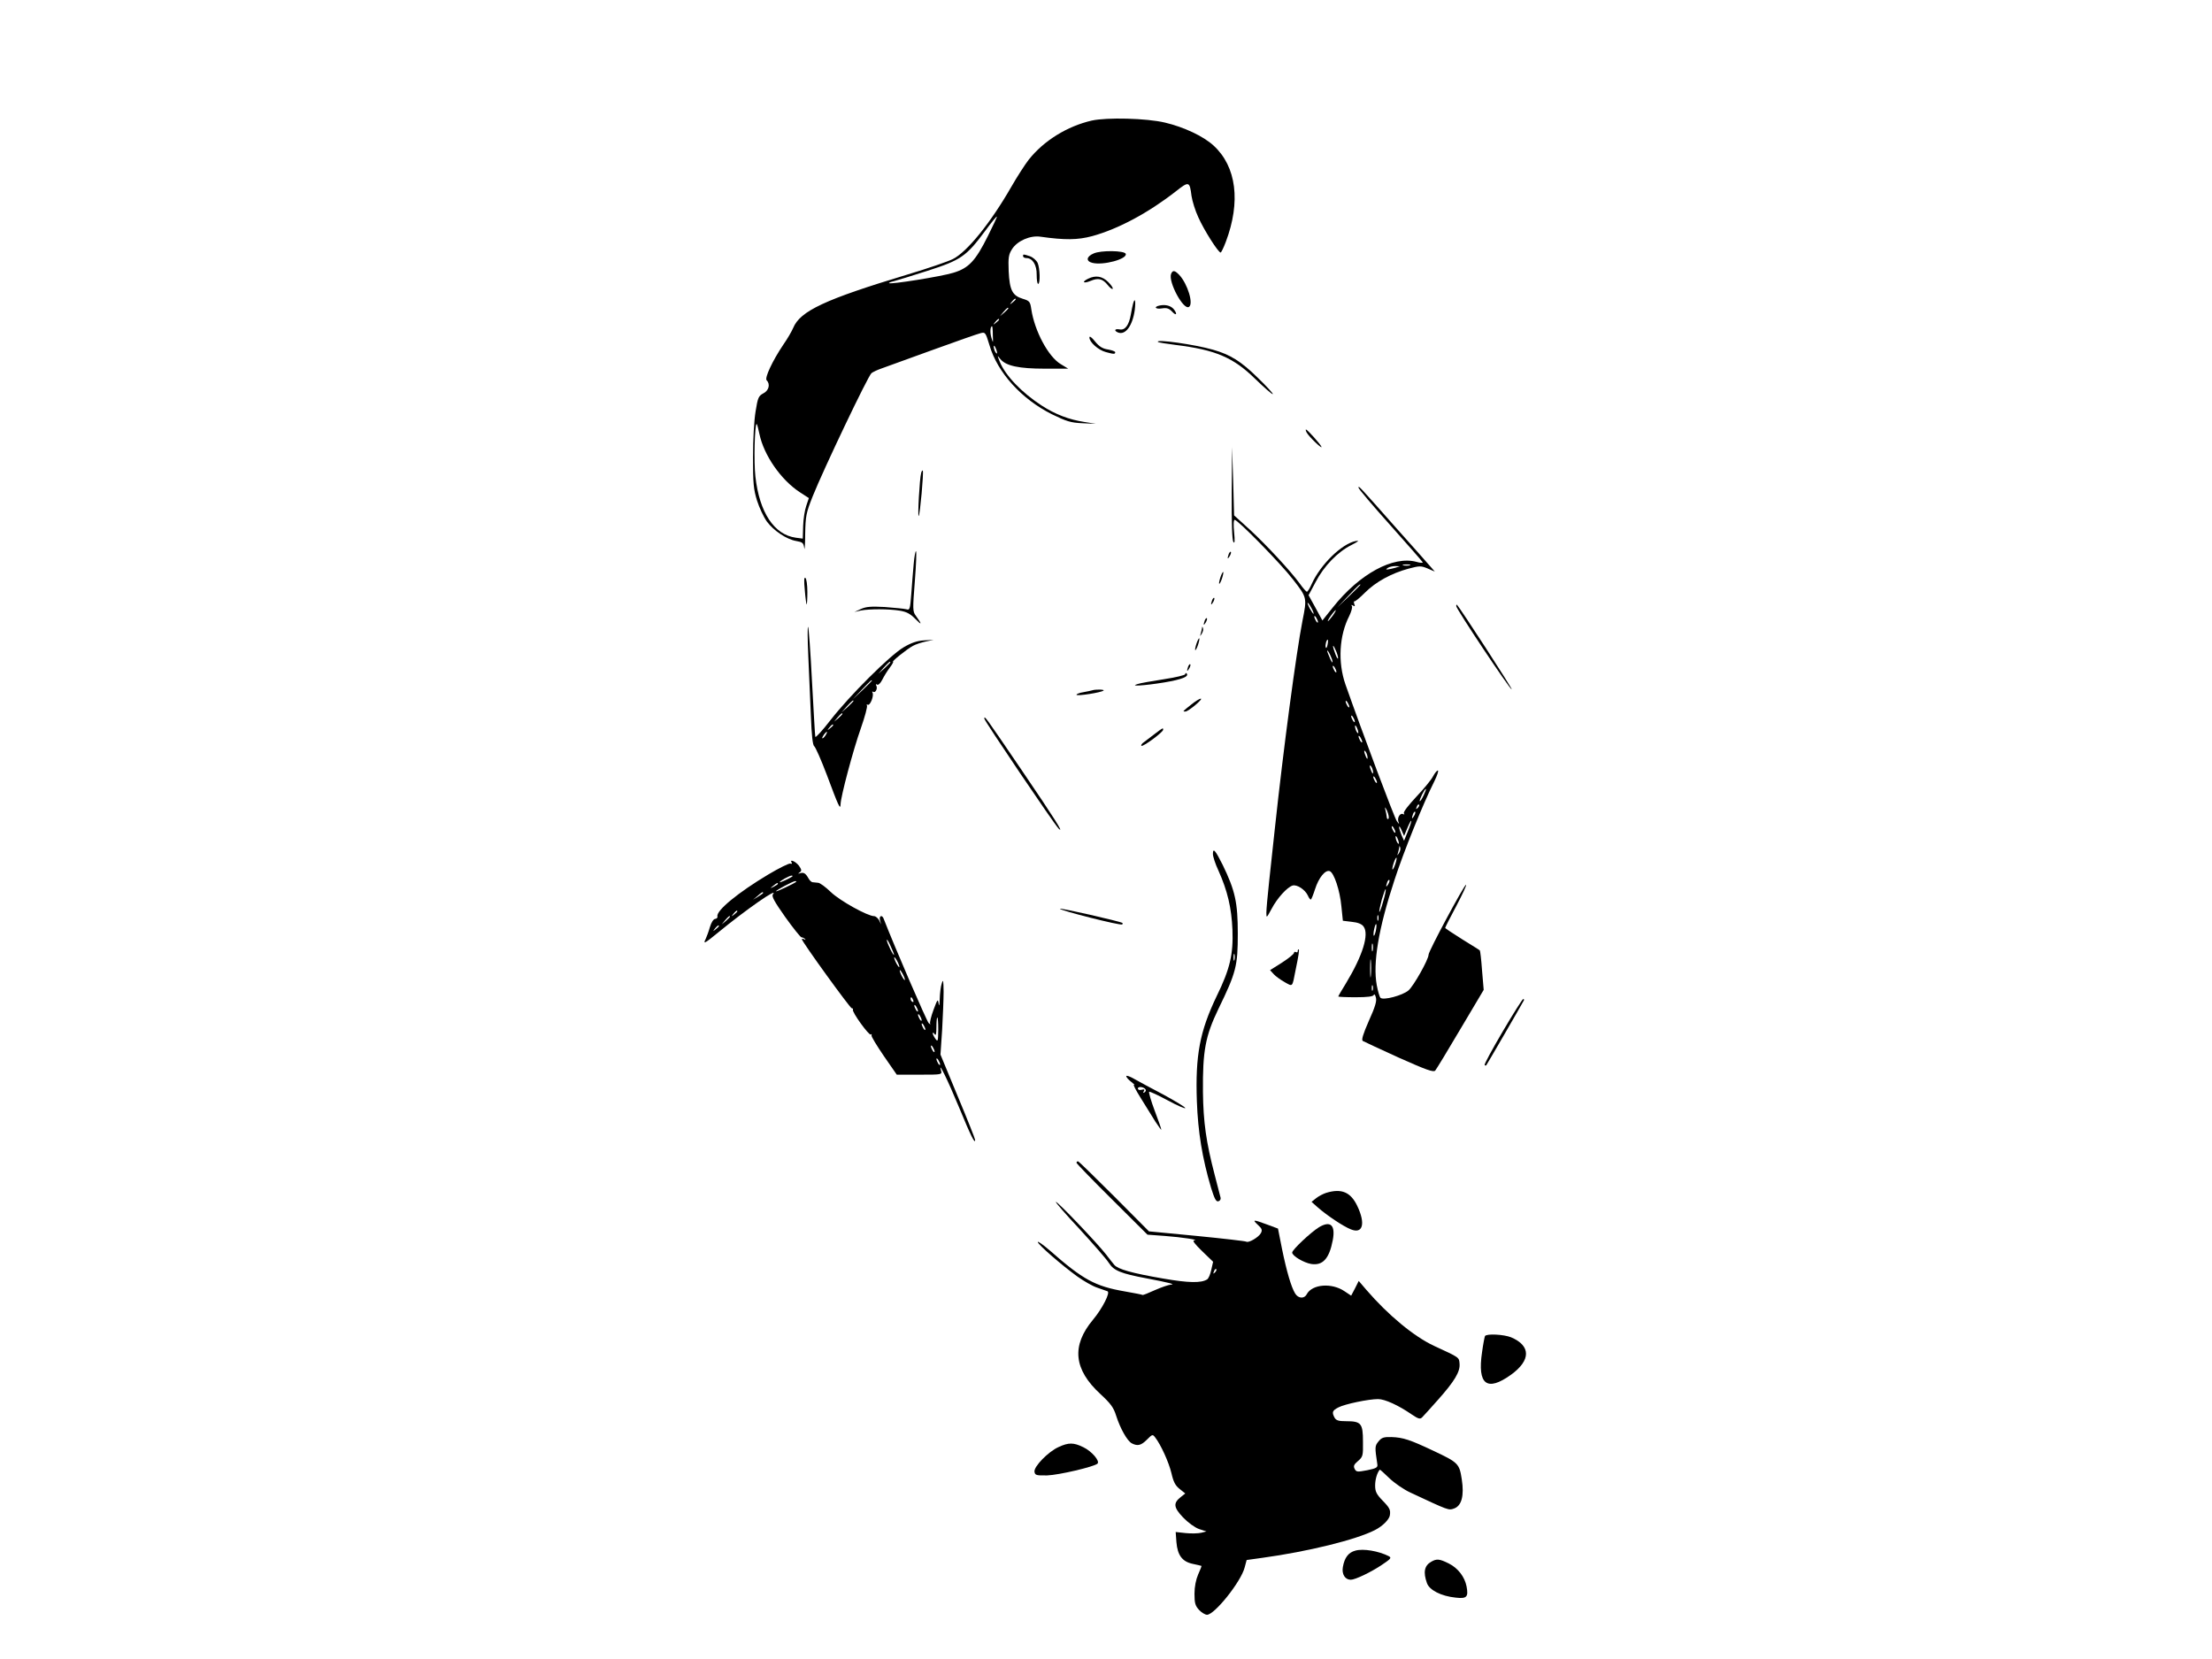<?xml version="1.0" standalone="no"?>
<!DOCTYPE svg PUBLIC "-//W3C//DTD SVG 20010904//EN"
 "http://www.w3.org/TR/2001/REC-SVG-20010904/DTD/svg10.dtd">
<svg version="1.0" xmlns="http://www.w3.org/2000/svg"
 width="1200pt" height="900pt" viewBox="0 0 1200 900"
 preserveAspectRatio="xMidYMid meet">

<g transform="translate(0,900) scale(0.1,-0.1)"
fill="#000000" stroke="none">
<path d="M5923 8346 c-134 -31 -260 -109 -342 -212 -21 -27 -64 -94 -95 -148
-112 -195 -239 -352 -316 -391 -25 -13 -136 -51 -246 -84 -448 -135 -583 -198
-621 -290 -8 -19 -32 -60 -53 -90 -60 -89 -103 -182 -91 -194 21 -21 12 -56
-18 -71 -26 -14 -30 -23 -42 -98 -8 -47 -14 -155 -14 -248 0 -143 3 -175 22
-236 12 -38 36 -89 53 -113 37 -50 107 -97 160 -106 34 -6 39 -10 43 -38 2
-18 5 16 5 76 2 99 5 114 41 205 58 145 301 655 319 668 8 6 31 17 51 24 20 7
144 52 276 100 132 48 252 90 266 93 24 6 26 3 47 -66 43 -148 174 -292 338
-374 80 -39 102 -46 166 -49 l73 -3 -63 10 c-83 13 -157 41 -231 89 -108 70
-197 163 -227 237 -15 37 -15 38 3 15 30 -37 101 -52 242 -52 l126 0 -41 25
c-67 40 -141 179 -159 296 -6 43 -10 47 -46 58 -57 17 -72 47 -77 150 -3 74 0
91 18 119 28 45 98 76 154 68 134 -19 202 -18 281 3 142 39 304 126 454 243
71 56 75 55 85 -25 4 -27 20 -80 37 -116 30 -68 108 -191 121 -191 3 0 16 26
28 58 82 217 58 408 -66 522 -55 51 -162 101 -264 125 -101 24 -315 29 -397
11z m-563 -625 c-68 -137 -105 -176 -189 -201 -65 -20 -340 -64 -348 -56 -2 2
9 7 24 10 15 4 99 29 185 57 181 58 210 78 313 217 33 45 61 79 63 77 2 -1
-20 -48 -48 -104z m150 -345 c0 -2 -8 -10 -17 -17 -16 -13 -17 -12 -4 4 13 16
21 21 21 13z m-40 -49 c0 -2 -10 -12 -22 -23 l-23 -19 19 23 c18 21 26 27 26
19z m-50 -61 c0 -2 -8 -10 -17 -17 -16 -13 -17 -12 -4 4 13 16 21 21 21 13z
m-34 -84 c2 -46 2 -46 -8 -13 -8 28 -6 61 4 61 2 0 4 -21 4 -48z m23 -97 c0
-5 -4 -3 -9 5 -5 8 -9 22 -9 30 0 16 17 -16 18 -35z m-1289 -440 c24 -115 117
-249 220 -316 l48 -31 -14 -42 c-8 -22 -16 -72 -17 -109 l-2 -69 -38 5 c-117
16 -197 136 -219 332 -9 77 -4 285 7 285 2 0 9 -25 15 -55z"/>
<path d="M5933 7625 c-40 -17 -43 -42 -7 -51 59 -15 191 21 181 49 -6 18 -135
20 -174 2z"/>
<path d="M5550 7610 c0 -5 8 -10 18 -10 34 0 57 -38 56 -91 0 -27 3 -49 8 -49
12 0 10 85 -3 114 -7 14 -25 30 -42 36 -37 12 -37 12 -37 0z"/>
<path d="M6353 7514 c-16 -43 67 -198 97 -179 26 16 -7 124 -52 173 -25 26
-36 28 -45 6z"/>
<path d="M5903 7488 c-37 -18 -26 -28 13 -12 42 18 66 12 94 -23 11 -14 23
-23 26 -20 4 3 -7 20 -24 37 -32 32 -68 38 -109 18z"/>
<path d="M6147 7353 c-3 -10 -8 -36 -12 -58 -10 -58 -31 -88 -61 -82 -27 5
-33 -7 -8 -17 40 -15 78 37 90 122 6 50 1 71 -9 35z"/>
<path d="M6293 7343 c-37 -7 -26 -22 11 -16 26 4 38 0 55 -18 22 -24 30 -14 9
13 -15 19 -44 27 -75 21z"/>
<path d="M5910 7169 c0 -25 48 -68 89 -79 44 -12 51 -12 51 -1 0 5 -18 11 -39
15 -29 4 -48 16 -70 43 -19 24 -31 32 -31 22z"/>
<path d="M6282 7145 c3 -3 45 -10 94 -16 219 -27 315 -68 435 -186 49 -47 91
-84 94 -81 3 2 -34 43 -83 90 -90 88 -147 124 -242 151 -97 28 -315 59 -298
42z"/>
<path d="M7089 6653 c12 -22 85 -92 80 -77 -5 14 -77 94 -84 94 -3 0 -1 -8 4
-17z"/>
<path d="M6682 6325 c-1 -162 2 -255 9 -265 7 -11 9 4 4 53 -4 39 -3 67 3 67
17 0 249 -236 316 -323 77 -99 77 -99 52 -224 -34 -174 -103 -690 -150 -1128
-9 -82 -23 -212 -31 -287 -8 -75 -15 -151 -15 -169 0 -31 1 -30 28 20 31 59
84 117 114 127 24 7 68 -22 83 -54 5 -12 12 -22 16 -22 3 0 13 25 23 56 20 63
56 107 80 98 23 -9 55 -104 63 -191 l8 -78 49 -6 c32 -3 54 -12 63 -25 32 -42
-5 -159 -95 -308 -23 -37 -42 -70 -42 -72 0 -2 42 -4 94 -4 66 0 96 4 99 13 2
6 8 0 11 -14 6 -19 -4 -52 -38 -127 -32 -73 -41 -104 -33 -109 7 -4 95 -45
196 -91 148 -66 187 -80 197 -70 6 7 68 109 137 226 l126 212 -9 106 c-4 58
-10 107 -12 108 -1 2 -45 29 -95 60 -51 32 -93 60 -93 62 0 3 27 57 61 120 33
63 57 114 52 114 -10 0 -203 -360 -203 -379 0 -26 -81 -170 -109 -194 -33 -28
-137 -55 -152 -40 -5 5 -14 36 -20 68 -22 120 9 307 96 571 50 154 156 416
217 537 15 31 24 57 18 57 -5 0 -17 -15 -26 -32 -9 -18 -50 -68 -91 -111 -42
-45 -71 -82 -67 -89 4 -6 3 -8 -3 -5 -16 10 -34 -18 -27 -39 6 -17 5 -17 -8 1
-13 17 -185 475 -279 742 -42 121 -34 265 21 372 11 23 18 47 14 53 -5 7 -3 8
6 3 10 -6 12 -4 7 8 -3 9 -3 16 1 15 4 -2 30 20 57 47 59 59 144 105 236 130
60 16 68 16 104 1 l39 -17 -20 23 c-11 13 -96 109 -189 213 -209 236 -205 232
-205 219 0 -6 78 -98 173 -204 94 -105 173 -196 175 -200 2 -5 -14 -4 -34 2
-126 34 -309 -65 -454 -248 l-56 -70 -37 68 -38 69 38 71 c45 87 120 164 194
201 39 20 46 26 24 22 -76 -15 -191 -127 -239 -233 -10 -23 -22 -42 -26 -42
-4 0 -21 19 -38 43 -50 69 -181 210 -272 294 l-85 77 -5 186 -6 185 -2 -250z
m966 -392 c-10 -2 -26 -2 -35 0 -10 3 -2 5 17 5 19 0 27 -2 18 -5z m-78 -13
c-14 -4 -32 -8 -40 -9 -13 -1 -13 0 0 9 8 5 26 9 40 9 l25 -1 -25 -8z m-190
-93 c0 -1 -28 -29 -62 -62 l-63 -60 60 63 c55 58 65 67 65 59z m-265 -127 c9
-16 13 -30 11 -30 -3 0 -12 14 -21 30 -9 17 -13 30 -11 30 3 0 12 -13 21 -30z
m115 -40 c-12 -16 -24 -30 -26 -30 -3 0 4 14 16 30 12 17 24 30 26 30 3 0 -4
-13 -16 -30z m-80 -35 c0 -5 -5 -3 -10 5 -5 8 -10 20 -10 25 0 6 5 3 10 -5 5
-8 10 -19 10 -25z m52 -122 c-3 -16 -7 -22 -10 -15 -4 13 4 42 11 42 2 0 2
-12 -1 -27z m57 -73 c0 -8 -7 1 -14 20 -18 46 -17 64 0 25 8 -16 14 -37 14
-45z m-30 -20 c0 -8 -6 0 -14 19 -8 18 -15 36 -15 40 1 13 29 -45 29 -59z m21
-55 c0 -5 -5 -3 -10 5 -5 8 -10 20 -10 25 0 6 5 3 10 -5 5 -8 10 -19 10 -25z
m70 -190 c0 -5 -5 -3 -10 5 -5 8 -10 20 -10 25 0 6 5 3 10 -5 5 -8 10 -19 10
-25z m30 -80 c0 -5 -5 -3 -10 5 -5 8 -10 20 -10 25 0 6 5 3 10 -5 5 -8 10 -19
10 -25z m19 -60 c0 -5 -4 -3 -9 5 -5 8 -9 22 -9 30 0 16 17 -16 18 -35z m21
-50 c0 -5 -5 -3 -10 5 -5 8 -10 20 -10 25 0 6 5 3 10 -5 5 -8 10 -19 10 -25z
m29 -85 c0 -10 -3 -8 -9 5 -12 27 -12 43 0 25 5 -8 9 -22 9 -30z m30 -80 c0
-10 -3 -8 -9 5 -12 27 -12 43 0 25 5 -8 9 -22 9 -30z m21 -55 c0 -5 -5 -3 -10
5 -5 8 -10 20 -10 25 0 6 5 3 10 -5 5 -8 10 -19 10 -25z m253 -70 c-9 -19 -18
-33 -21 -31 -4 5 26 66 33 66 3 0 -3 -16 -12 -35z m-32 -68 c-10 -9 -11 -8 -5
6 3 10 9 15 12 12 3 -3 0 -11 -7 -18z m-159 -59 c-4 -4 -8 0 -9 10 -1 9 -4 28
-8 42 -4 15 0 12 10 -9 8 -19 12 -38 7 -43z m139 15 c-12 -20 -14 -14 -5 12 4
9 9 14 11 11 3 -2 0 -13 -6 -23z m-33 -82 l-21 -52 -14 31 c-7 18 -13 37 -13
44 1 6 7 -2 14 -19 l13 -30 18 43 c10 24 19 41 21 39 2 -2 -6 -27 -18 -56z
m-68 -6 c0 -5 -5 -3 -10 5 -5 8 -10 20 -10 25 0 6 5 3 10 -5 5 -8 10 -19 10
-25z m19 -60 c0 -5 -4 -3 -9 5 -5 8 -9 22 -9 30 0 16 17 -16 18 -35z m1 -52
c-11 -17 -11 -17 -6 0 3 10 6 24 7 30 0 9 2 9 5 0 3 -7 0 -20 -6 -30z m-21
-62 c-6 -18 -13 -30 -15 -28 -2 2 1 18 7 36 6 18 13 30 15 28 2 -2 -1 -18 -7
-36z m-38 -108 c-12 -20 -14 -14 -5 12 4 9 9 14 11 11 3 -2 0 -13 -6 -23z
m-27 -92 c-9 -34 -19 -60 -21 -58 -2 3 4 32 13 66 10 33 19 59 21 57 3 -2 -3
-32 -13 -65z m-27 -103 c-3 -7 -5 -2 -5 12 0 14 2 19 5 13 2 -7 2 -19 0 -25z
m-13 -57 c-4 -17 -9 -30 -11 -27 -3 2 -2 19 2 36 9 41 17 33 9 -9z m-17 -108
c-3 -10 -5 -2 -5 17 0 19 2 27 5 18 2 -10 2 -26 0 -35z m-10 -135 c-2 -24 -4
-7 -4 37 0 44 2 63 4 43 2 -21 2 -57 0 -80z m10 -80 c-3 -7 -5 -2 -5 12 0 14
2 19 5 13 2 -7 2 -19 0 -25z"/>
<path d="M4997 6433 c-8 -28 -20 -239 -13 -232 7 6 28 240 22 246 -2 3 -7 -4
-9 -14z"/>
<path d="M4957 5943 c-4 -38 -9 -110 -13 -161 -7 -89 -8 -93 -28 -87 -12 3
-64 8 -116 12 -75 4 -102 2 -130 -11 l-35 -16 35 8 c45 9 152 9 212 -1 36 -6
57 -17 84 -45 36 -37 37 -30 2 18 -17 23 -17 35 -5 188 7 89 10 162 6 162 -3
0 -9 -30 -12 -67z"/>
<path d="M6666 5995 c-9 -26 -7 -32 5 -12 6 10 9 21 6 23 -2 3 -7 -2 -11 -11z"/>
<path d="M6621 5869 c-6 -18 -9 -34 -7 -36 2 -2 9 10 15 28 6 18 9 34 7 36 -2
2 -9 -10 -15 -28z"/>
<path d="M4366 5799 c3 -41 8 -76 10 -78 2 -2 4 28 4 67 0 39 -5 74 -11 77 -7
5 -8 -15 -3 -66z"/>
<path d="M6576 5745 c-9 -26 -7 -32 5 -12 6 10 9 21 6 23 -2 3 -7 -2 -11 -11z"/>
<path d="M7900 5712 c0 -16 291 -452 301 -452 7 0 -279 440 -297 459 -2 2 -4
-1 -4 -7z"/>
<path d="M6536 5635 c-9 -26 -7 -32 5 -12 6 10 9 21 6 23 -2 3 -7 -2 -11 -11z"/>
<path d="M4385 5440 c4 -91 10 -236 14 -323 4 -107 10 -160 18 -165 7 -5 38
-75 69 -157 63 -169 73 -191 74 -159 0 40 69 298 110 413 22 63 37 118 33 124
-3 5 -1 7 4 4 13 -8 36 50 26 66 -3 5 -1 7 4 4 13 -8 26 20 16 35 -3 7 -1 8 5
4 7 -4 18 7 28 26 9 18 27 48 41 66 13 17 21 32 18 32 -11 0 77 70 107 86 16
9 48 19 71 24 l42 9 -52 -3 c-37 -2 -69 -13 -110 -37 -74 -43 -293 -261 -398
-396 -44 -57 -81 -97 -82 -90 -2 6 -9 142 -18 301 -8 159 -18 292 -21 295 -4
3 -3 -68 1 -159z m445 -33 c0 -2 -15 -16 -32 -33 l-33 -29 29 33 c28 30 36 37
36 29z m-100 -100 c0 -1 -24 -25 -52 -52 l-53 -50 50 53 c46 48 55 57 55 49z
m-100 -110 c0 -2 -15 -16 -32 -33 l-33 -29 29 33 c28 30 36 37 36 29z m-60
-70 c0 -2 -10 -12 -22 -23 l-23 -19 19 23 c18 21 26 27 26 19z m-50 -61 c0 -2
-8 -10 -17 -17 -16 -13 -17 -12 -4 4 13 16 21 21 21 13z m-42 -56 c-7 -10 -14
-17 -17 -15 -4 4 18 35 25 35 2 0 -1 -9 -8 -20z"/>
<path d="M6521 5593 c-1 -6 -4 -20 -7 -30 -5 -17 -5 -17 6 0 6 10 9 23 6 30
-3 9 -5 9 -5 0z"/>
<path d="M6491 5509 c-6 -18 -9 -34 -7 -36 2 -2 9 10 15 28 6 18 9 34 7 36 -2
2 -9 -10 -15 -28z"/>
<path d="M6446 5385 c-9 -26 -7 -32 5 -12 6 10 9 21 6 23 -2 3 -7 -2 -11 -11z"/>
<path d="M6430 5343 c0 -6 -53 -18 -117 -28 -64 -10 -128 -21 -142 -26 -48
-14 36 -9 146 9 95 16 136 32 120 49 -4 3 -7 2 -7 -4z"/>
<path d="M5925 5255 c-5 -2 -27 -6 -47 -10 -21 -3 -38 -10 -38 -14 0 -9 136
12 147 23 6 6 -44 7 -62 1z"/>
<path d="M6464 5179 c-50 -40 -50 -39 -33 -39 17 1 99 70 83 70 -6 0 -29 -14
-50 -31z"/>
<path d="M5340 5101 c0 -11 380 -574 403 -596 33 -32 -25 59 -195 309 -208
306 -208 306 -208 287z"/>
<path d="M6265 5019 c-22 -17 -49 -37 -59 -45 -11 -7 -17 -16 -14 -20 8 -7
118 74 118 87 0 12 0 12 -45 -22z"/>
<path d="M6580 4367 c0 -13 13 -54 30 -90 49 -109 71 -202 76 -321 5 -133 -13
-212 -86 -361 -91 -190 -116 -320 -107 -570 6 -165 29 -307 77 -469 18 -58 27
-76 39 -73 9 2 14 10 13 18 -2 8 -17 64 -32 124 -47 180 -62 288 -64 450 -2
225 13 304 84 452 96 197 105 233 105 408 0 168 -14 233 -82 373 -40 80 -53
95 -53 59z m117 -574 c-3 -10 -5 -4 -5 12 0 17 2 24 5 18 2 -7 2 -21 0 -30z"/>
<path d="M4295 4320 c3 -5 0 -8 -7 -5 -7 3 -61 -24 -120 -59 -164 -98 -283
-196 -276 -227 2 -7 -4 -13 -12 -14 -9 0 -21 -18 -29 -45 -7 -25 -18 -53 -22
-62 -16 -32 -9 -29 69 35 146 120 329 248 295 205 -8 -10 7 -38 67 -123 43
-60 83 -110 88 -110 6 0 14 -4 19 -9 5 -5 3 -6 -4 -2 -7 4 -13 4 -13 1 0 -13
262 -375 271 -375 6 0 8 -3 6 -7 -7 -12 89 -144 97 -135 4 4 6 2 4 -5 -2 -6
29 -56 67 -112 l70 -101 123 0 c123 0 123 0 117 23 -17 57 36 -51 99 -203 63
-153 86 -199 86 -174 0 6 -42 112 -94 236 l-94 227 9 133 c4 73 8 167 8 208
-1 62 -2 70 -10 45 -6 -16 -10 -55 -11 -85 -1 -32 -3 -43 -6 -25 -4 28 -6 25
-28 -34 -13 -35 -21 -68 -18 -75 4 -6 0 -4 -8 4 -11 11 -181 404 -245 568 -9
21 -25 13 -19 -10 l6 -23 -11 23 c-7 12 -19 22 -27 22 -35 0 -185 83 -234 130
-29 28 -60 51 -70 51 -10 1 -23 2 -29 3 -7 0 -17 10 -23 21 -15 27 -26 34 -45
28 -13 -4 -13 -3 -2 5 11 8 10 14 -5 36 -18 23 -53 38 -39 16z m4 -74 c-10 -9
-69 -36 -69 -32 0 7 52 35 64 36 5 0 7 -2 5 -4z m20 -30 c-10 -9 -109 -56
-109 -51 0 6 91 54 104 55 5 0 7 -2 5 -4z m-99 -11 c0 -2 -10 -9 -22 -15 -22
-11 -22 -10 -4 4 21 17 26 19 26 11z m-80 -49 c0 -2 -12 -11 -27 -20 l-28 -17
24 20 c23 21 31 25 31 17z m-140 -100 c0 -2 -8 -10 -17 -17 -16 -13 -17 -12
-4 4 13 16 21 21 21 13z m-40 -29 c0 -2 -10 -12 -22 -23 l-23 -19 19 23 c18
21 26 27 26 19z m-60 -51 c0 -2 -8 -10 -17 -17 -16 -13 -17 -12 -4 4 13 16 21
21 21 13z m950 -155 c-1 -12 -39 64 -39 79 0 8 8 -5 19 -29 11 -24 20 -46 20
-50z m29 -66 c0 -5 -6 1 -14 15 -8 14 -14 30 -14 35 0 6 6 -1 14 -15 8 -14 14
-29 14 -35z m30 -70 c0 -5 -6 1 -14 15 -8 14 -14 30 -14 35 0 6 6 -1 14 -15 8
-14 14 -29 14 -35z m45 -111 c3 -8 2 -12 -4 -9 -6 3 -10 10 -10 16 0 14 7 11
14 -7z m26 -59 c0 -5 -5 -3 -10 5 -5 8 -10 20 -10 25 0 6 5 3 10 -5 5 -8 10
-19 10 -25z m20 -50 c0 -5 -5 -3 -10 5 -5 8 -10 20 -10 25 0 6 5 3 10 -5 5 -8
10 -19 10 -25z m90 -52 c-1 -62 -2 -66 -15 -49 -8 11 -15 25 -15 30 0 6 5 4
10 -4 7 -11 10 0 10 38 0 28 2 52 5 52 3 0 5 -30 5 -67z m-70 2 c0 -5 -5 -3
-10 5 -5 8 -10 20 -10 25 0 6 5 3 10 -5 5 -8 10 -19 10 -25z m50 -120 c0 -5
-5 -3 -10 5 -5 8 -10 20 -10 25 0 6 5 3 10 -5 5 -8 10 -19 10 -25z m30 -70 c0
-5 -5 -3 -10 5 -5 8 -10 20 -10 25 0 6 5 3 10 -5 5 -8 10 -19 10 -25z"/>
<path d="M5750 4070 c0 -9 331 -93 338 -85 3 3 3 6 1 8 -13 9 -339 83 -339 77z"/>
<path d="M7040 3839 c0 -5 -4 -7 -10 -4 -5 3 -10 1 -10 -4 0 -6 -29 -30 -65
-53 l-65 -41 20 -22 c11 -12 38 -31 59 -43 45 -25 41 -30 59 63 17 81 22 115
17 115 -3 0 -5 -5 -5 -11z"/>
<path d="M8152 3404 c-57 -97 -101 -178 -98 -182 3 -3 7 -3 9 -1 3 3 192 329
204 352 2 4 1 7 -4 7 -4 0 -54 -79 -111 -176z"/>
<path d="M6110 3162 c0 -6 12 -20 28 -32 15 -12 21 -18 14 -15 -7 4 9 -28 36
-71 27 -44 63 -101 80 -129 18 -27 32 -47 32 -43 0 4 -16 51 -36 103 -20 53
-33 99 -30 102 3 3 48 -18 100 -46 53 -29 96 -47 96 -42 0 5 -53 37 -117 72
-65 34 -137 73 -160 86 -24 14 -43 20 -43 15z m105 -73 c3 -4 0 -11 -6 -15 -8
-5 -9 -3 -4 6 6 10 3 12 -12 8 -12 -3 -20 0 -20 7 0 13 34 9 42 -6z"/>
<path d="M5840 2692 c0 -4 87 -94 193 -199 l192 -191 95 -7 c93 -7 191 -22
158 -24 -11 -1 4 -20 44 -59 l59 -57 -10 -44 c-5 -24 -15 -48 -23 -52 -32 -20
-100 -19 -238 5 -170 29 -246 51 -265 74 -8 9 -28 35 -45 57 -50 64 -261 285
-272 285 -5 0 52 -66 128 -147 75 -82 147 -164 160 -185 26 -41 65 -57 204
-83 121 -23 160 -33 132 -34 -12 -1 -51 -14 -87 -30 -35 -16 -65 -28 -67 -26
-2 2 -44 10 -95 19 -162 28 -227 63 -410 224 -35 30 -63 50 -63 44 0 -13 130
-126 216 -188 34 -24 81 -51 105 -59 24 -9 50 -17 57 -20 17 -6 -28 -94 -79
-155 -117 -140 -105 -269 41 -403 55 -51 71 -72 85 -117 22 -69 60 -137 85
-150 31 -16 50 -12 82 20 29 29 31 30 44 13 31 -39 75 -136 89 -195 11 -48 21
-67 45 -86 l30 -24 -24 -19 c-42 -33 -40 -56 12 -111 27 -28 64 -55 87 -63
l40 -13 -28 -7 c-16 -4 -54 -5 -84 -2 l-55 6 4 -55 c6 -72 32 -106 89 -118 24
-5 45 -10 47 -11 1 -1 -7 -22 -18 -46 -12 -28 -20 -66 -20 -105 0 -51 4 -65
25 -88 13 -14 33 -26 43 -26 41 0 184 179 204 256 l11 41 86 12 c248 34 507
98 609 150 42 21 79 58 82 81 4 29 0 39 -40 80 -33 34 -40 49 -40 81 0 32 10
68 25 86 1 2 24 -19 52 -46 28 -27 79 -62 114 -78 209 -98 208 -97 236 -87 42
14 57 69 43 159 -13 85 -19 91 -155 155 -125 59 -163 72 -227 74 -42 1 -53 -3
-70 -24 -20 -25 -20 -30 -6 -124 3 -17 -6 -22 -55 -32 -53 -10 -59 -10 -68 7
-8 16 -4 24 18 43 27 23 28 29 27 106 0 98 -10 110 -91 110 -41 0 -54 4 -63
19 -16 30 -12 39 21 56 34 18 163 45 215 45 37 0 111 -34 182 -83 37 -25 46
-27 57 -16 8 8 46 50 85 94 91 102 122 154 118 197 -3 35 2 32 -139 97 -109
51 -249 167 -367 304 l-41 48 -20 -40 -21 -40 -36 24 c-69 47 -175 39 -205
-16 -13 -26 -46 -24 -63 4 -21 34 -46 119 -71 241 l-22 111 -59 22 c-76 28
-82 28 -50 -2 22 -20 25 -28 16 -45 -12 -22 -66 -54 -79 -46 -4 3 -125 17
-268 31 l-260 25 -189 190 c-104 104 -192 190 -196 190 -5 0 -8 -4 -8 -8z
m751 -595 c-10 -9 -11 -8 -5 6 3 10 9 15 12 12 3 -3 0 -11 -7 -18z"/>
<path d="M7195 2529 c-16 -5 -41 -18 -55 -29 l-25 -20 35 -31 c49 -43 139
-103 178 -118 65 -27 81 30 36 125 -36 77 -86 98 -169 73z"/>
<path d="M7155 2342 c-45 -28 -145 -122 -145 -137 0 -18 62 -55 103 -62 63
-10 98 29 117 128 16 83 -12 109 -75 71z"/>
<path d="M8056 1752 c-2 -4 -10 -43 -16 -88 -26 -175 26 -216 157 -122 108 78
109 157 1 203 -39 16 -133 21 -142 7z"/>
<path d="M5743 1150 c-56 -25 -135 -106 -131 -134 3 -19 9 -21 69 -20 63 2
255 47 273 64 14 14 -31 67 -77 89 -53 26 -80 26 -134 1z"/>
<path d="M7353 588 c-38 -10 -59 -38 -68 -89 -7 -39 12 -69 43 -69 24 0 112
42 172 83 46 31 50 36 34 45 -56 28 -138 42 -181 30z"/>
<path d="M7765 528 c-38 -21 -45 -57 -24 -116 13 -38 77 -71 156 -79 60 -7 70
3 59 61 -10 51 -46 99 -96 124 -50 25 -66 27 -95 10z"/>
</g>
</svg>
